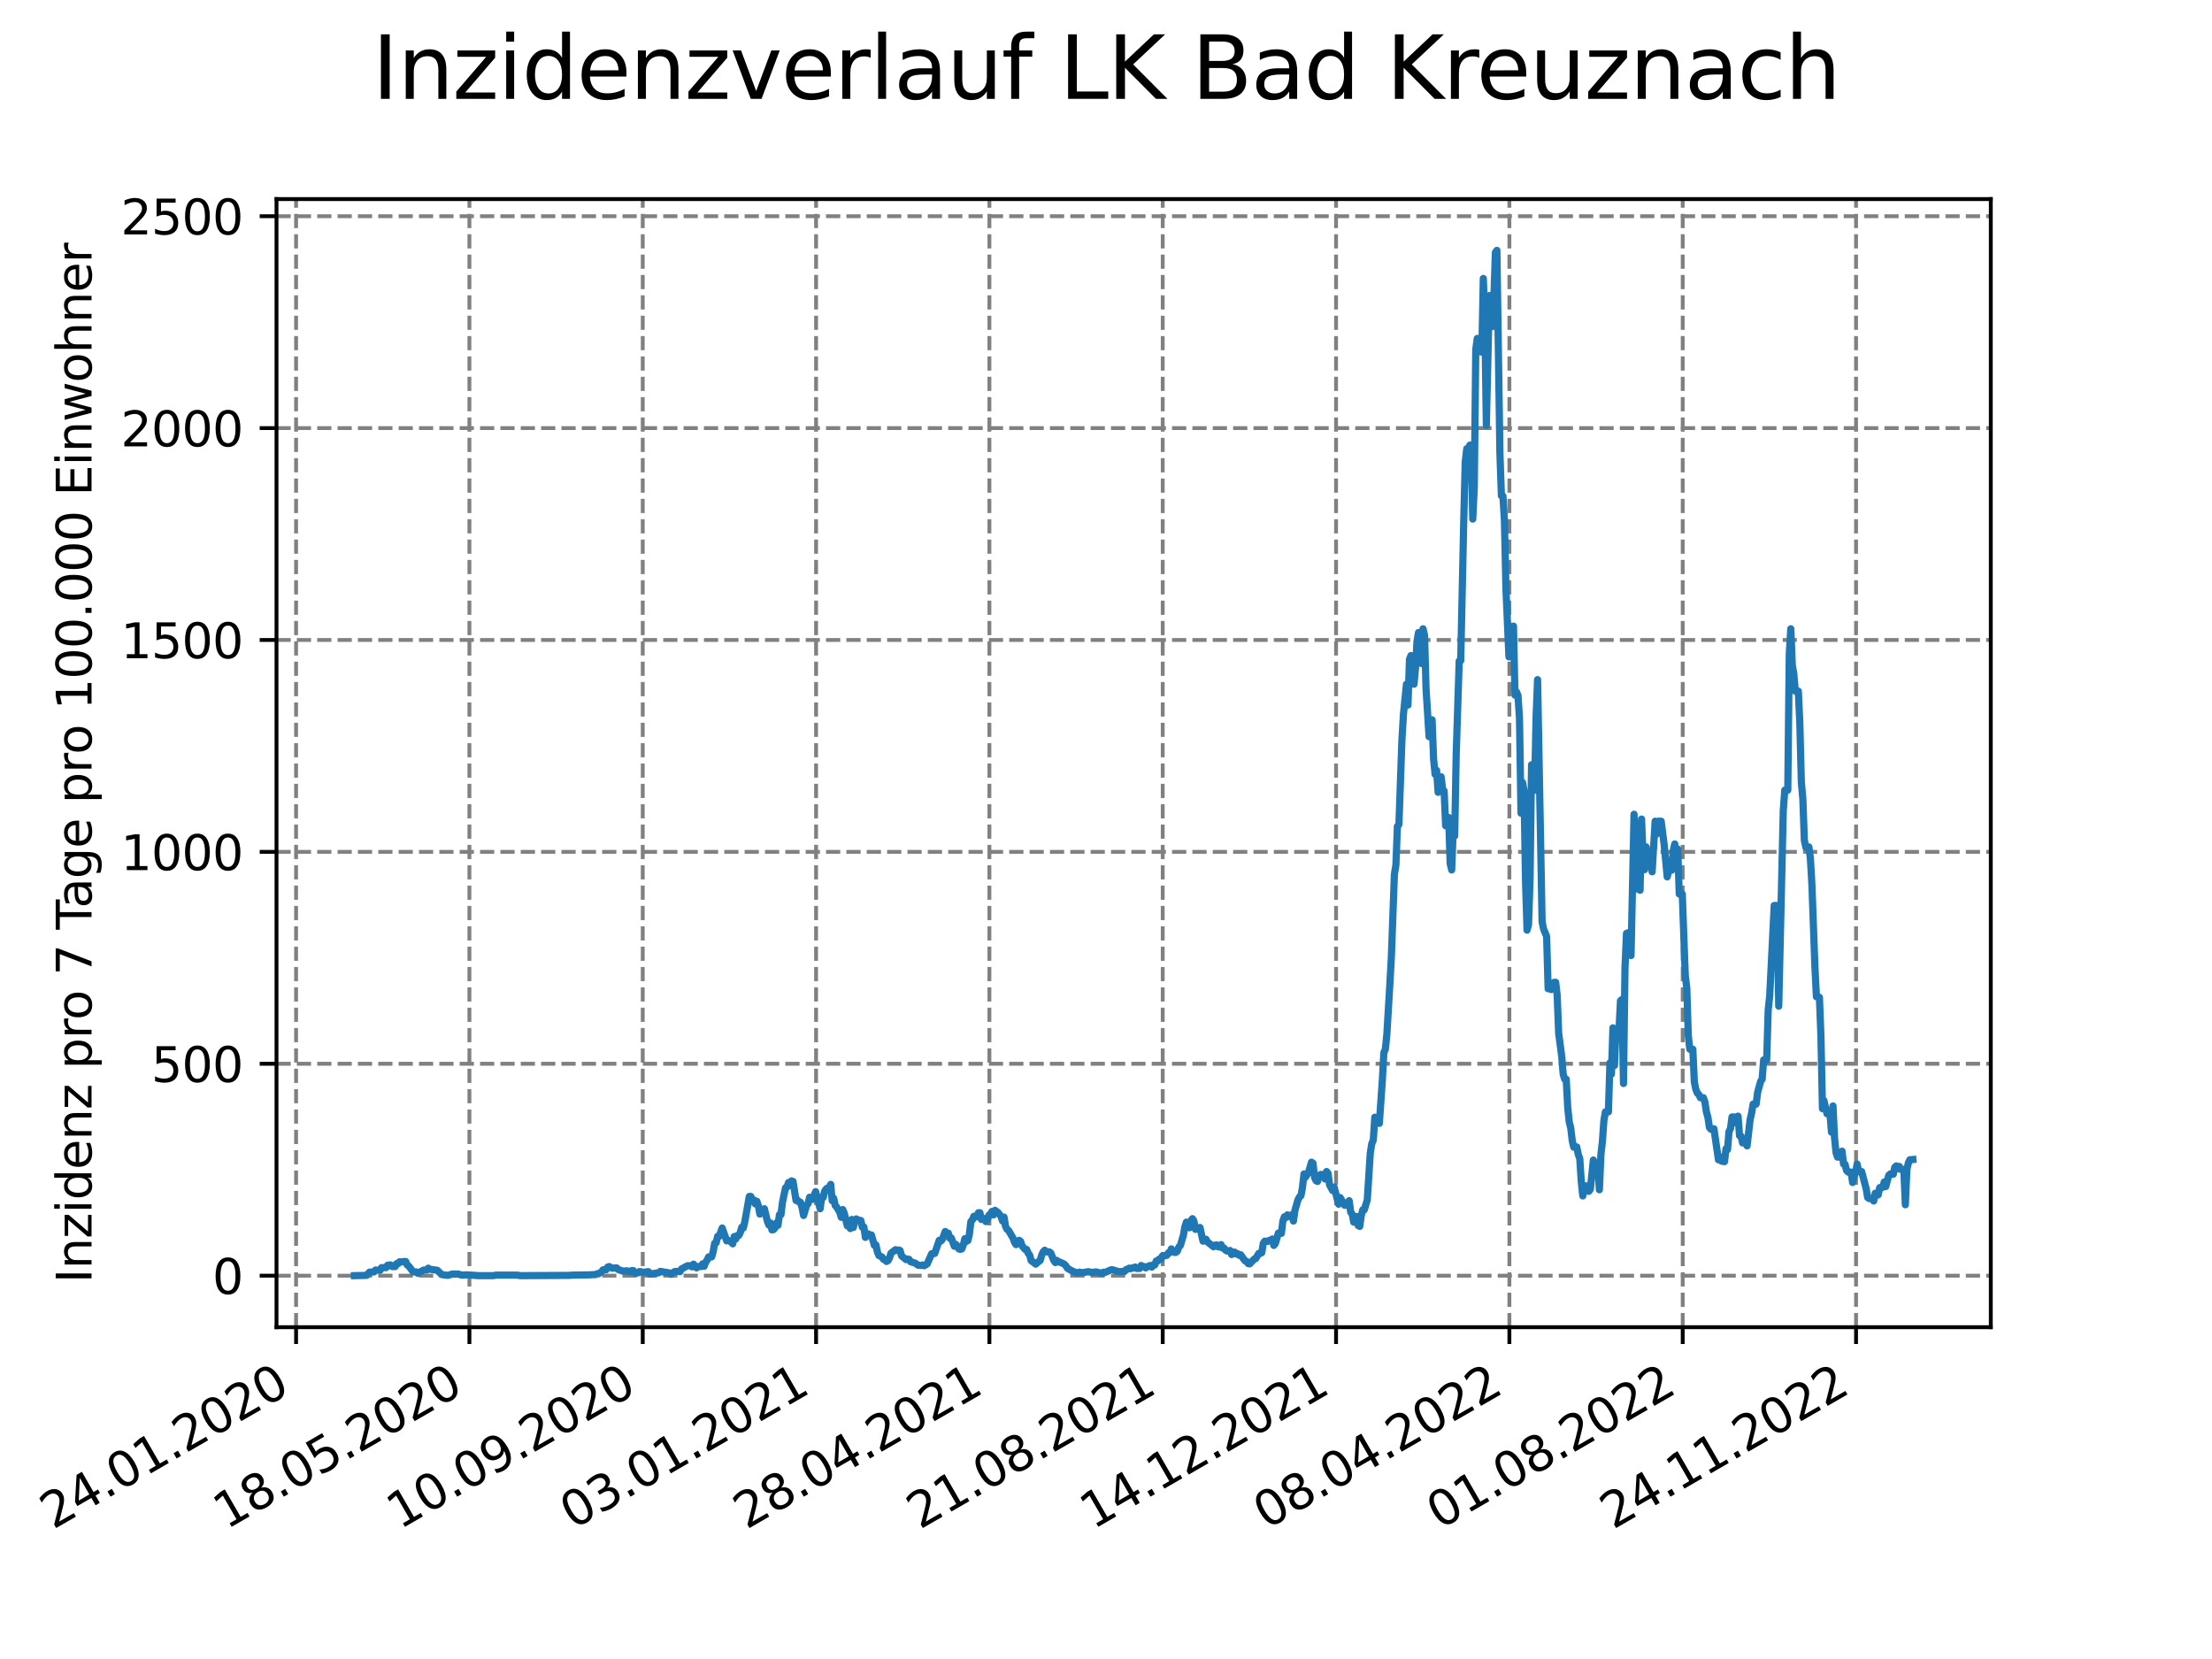 <?xml version="1.0" encoding="utf-8" standalone="no"?>
<!DOCTYPE svg PUBLIC "-//W3C//DTD SVG 1.1//EN"
  "http://www.w3.org/Graphics/SVG/1.1/DTD/svg11.dtd">
<svg xmlns:xlink="http://www.w3.org/1999/xlink" width="460.8pt" height="345.6pt" viewBox="0 0 460.8 345.6" xmlns="http://www.w3.org/2000/svg" version="1.1">
 <defs>
  <style type="text/css">*{stroke-linejoin: round; stroke-linecap: butt}</style>
 </defs>
 <g id="figure_1">
  <g id="patch_1">
   <path d="M 0 345.6 
L 460.8 345.6 
L 460.8 0 
L 0 0 
z
" style="fill: #ffffff"/>
  </g>
  <g id="axes_1">
   <g id="patch_2">
    <path d="M 57.6 276.48 
L 414.72 276.48 
L 414.72 41.472 
L 57.6 41.472 
z
" style="fill: #ffffff"/>
   </g>
   <g id="matplotlib.axis_1">
    <g id="xtick_1">
     <g id="line2d_1">
      <path d="M 61.679 276.48 
L 61.679 41.472 
" clip-path="url(#p2609cc37cc)" style="fill: none; stroke-dasharray: 2.96,1.28; stroke-dashoffset: 0; stroke: #808080; stroke-width: 0.8"/>
     </g>
     <g id="line2d_2">
      <defs>
       <path id="m13dfdfbf8a" d="M 0 0 
L 0 3.5 
" style="stroke: #000000; stroke-width: 0.8"/>
      </defs>
      <g>
       <use xlink:href="#m13dfdfbf8a" x="61.679" y="276.48" style="stroke: #000000; stroke-width: 0.8"/>
      </g>
     </g>
     <g id="text_1">
      <!-- 24.01.2020 -->
      <g transform="translate(11.054 318.689) rotate(-30) scale(0.1 -0.1)">
       <defs>
        <path id="DejaVuSans-32" d="M 1228 531 
L 3431 531 
L 3431 0 
L 469 0 
L 469 531 
Q 828 903 1448 1529 
Q 2069 2156 2228 2338 
Q 2531 2678 2651 2914 
Q 2772 3150 2772 3378 
Q 2772 3750 2511 3984 
Q 2250 4219 1831 4219 
Q 1534 4219 1204 4116 
Q 875 4013 500 3803 
L 500 4441 
Q 881 4594 1212 4672 
Q 1544 4750 1819 4750 
Q 2544 4750 2975 4387 
Q 3406 4025 3406 3419 
Q 3406 3131 3298 2873 
Q 3191 2616 2906 2266 
Q 2828 2175 2409 1742 
Q 1991 1309 1228 531 
z
" transform="scale(0.016)"/>
        <path id="DejaVuSans-34" d="M 2419 4116 
L 825 1625 
L 2419 1625 
L 2419 4116 
z
M 2253 4666 
L 3047 4666 
L 3047 1625 
L 3713 1625 
L 3713 1100 
L 3047 1100 
L 3047 0 
L 2419 0 
L 2419 1100 
L 313 1100 
L 313 1709 
L 2253 4666 
z
" transform="scale(0.016)"/>
        <path id="DejaVuSans-2e" d="M 684 794 
L 1344 794 
L 1344 0 
L 684 0 
L 684 794 
z
" transform="scale(0.016)"/>
        <path id="DejaVuSans-30" d="M 2034 4250 
Q 1547 4250 1301 3770 
Q 1056 3291 1056 2328 
Q 1056 1369 1301 889 
Q 1547 409 2034 409 
Q 2525 409 2770 889 
Q 3016 1369 3016 2328 
Q 3016 3291 2770 3770 
Q 2525 4250 2034 4250 
z
M 2034 4750 
Q 2819 4750 3233 4129 
Q 3647 3509 3647 2328 
Q 3647 1150 3233 529 
Q 2819 -91 2034 -91 
Q 1250 -91 836 529 
Q 422 1150 422 2328 
Q 422 3509 836 4129 
Q 1250 4750 2034 4750 
z
" transform="scale(0.016)"/>
        <path id="DejaVuSans-31" d="M 794 531 
L 1825 531 
L 1825 4091 
L 703 3866 
L 703 4441 
L 1819 4666 
L 2450 4666 
L 2450 531 
L 3481 531 
L 3481 0 
L 794 0 
L 794 531 
z
" transform="scale(0.016)"/>
       </defs>
       <use xlink:href="#DejaVuSans-32"/>
       <use xlink:href="#DejaVuSans-34" x="63.623"/>
       <use xlink:href="#DejaVuSans-2e" x="127.246"/>
       <use xlink:href="#DejaVuSans-30" x="159.033"/>
       <use xlink:href="#DejaVuSans-31" x="222.656"/>
       <use xlink:href="#DejaVuSans-2e" x="286.279"/>
       <use xlink:href="#DejaVuSans-32" x="318.066"/>
       <use xlink:href="#DejaVuSans-30" x="381.689"/>
       <use xlink:href="#DejaVuSans-32" x="445.312"/>
       <use xlink:href="#DejaVuSans-30" x="508.936"/>
      </g>
     </g>
    </g>
    <g id="xtick_2">
     <g id="line2d_3">
      <path d="M 97.787 276.48 
L 97.787 41.472 
" clip-path="url(#p2609cc37cc)" style="fill: none; stroke-dasharray: 2.96,1.28; stroke-dashoffset: 0; stroke: #808080; stroke-width: 0.8"/>
     </g>
     <g id="line2d_4">
      <g>
       <use xlink:href="#m13dfdfbf8a" x="97.787" y="276.48" style="stroke: #000000; stroke-width: 0.8"/>
      </g>
     </g>
     <g id="text_2">
      <!-- 18.05.2020 -->
      <g transform="translate(47.162 318.689) rotate(-30) scale(0.1 -0.1)">
       <defs>
        <path id="DejaVuSans-38" d="M 2034 2216 
Q 1584 2216 1326 1975 
Q 1069 1734 1069 1313 
Q 1069 891 1326 650 
Q 1584 409 2034 409 
Q 2484 409 2743 651 
Q 3003 894 3003 1313 
Q 3003 1734 2745 1975 
Q 2488 2216 2034 2216 
z
M 1403 2484 
Q 997 2584 770 2862 
Q 544 3141 544 3541 
Q 544 4100 942 4425 
Q 1341 4750 2034 4750 
Q 2731 4750 3128 4425 
Q 3525 4100 3525 3541 
Q 3525 3141 3298 2862 
Q 3072 2584 2669 2484 
Q 3125 2378 3379 2068 
Q 3634 1759 3634 1313 
Q 3634 634 3220 271 
Q 2806 -91 2034 -91 
Q 1263 -91 848 271 
Q 434 634 434 1313 
Q 434 1759 690 2068 
Q 947 2378 1403 2484 
z
M 1172 3481 
Q 1172 3119 1398 2916 
Q 1625 2713 2034 2713 
Q 2441 2713 2670 2916 
Q 2900 3119 2900 3481 
Q 2900 3844 2670 4047 
Q 2441 4250 2034 4250 
Q 1625 4250 1398 4047 
Q 1172 3844 1172 3481 
z
" transform="scale(0.016)"/>
        <path id="DejaVuSans-35" d="M 691 4666 
L 3169 4666 
L 3169 4134 
L 1269 4134 
L 1269 2991 
Q 1406 3038 1543 3061 
Q 1681 3084 1819 3084 
Q 2600 3084 3056 2656 
Q 3513 2228 3513 1497 
Q 3513 744 3044 326 
Q 2575 -91 1722 -91 
Q 1428 -91 1123 -41 
Q 819 9 494 109 
L 494 744 
Q 775 591 1075 516 
Q 1375 441 1709 441 
Q 2250 441 2565 725 
Q 2881 1009 2881 1497 
Q 2881 1984 2565 2268 
Q 2250 2553 1709 2553 
Q 1456 2553 1204 2497 
Q 953 2441 691 2322 
L 691 4666 
z
" transform="scale(0.016)"/>
       </defs>
       <use xlink:href="#DejaVuSans-31"/>
       <use xlink:href="#DejaVuSans-38" x="63.623"/>
       <use xlink:href="#DejaVuSans-2e" x="127.246"/>
       <use xlink:href="#DejaVuSans-30" x="159.033"/>
       <use xlink:href="#DejaVuSans-35" x="222.656"/>
       <use xlink:href="#DejaVuSans-2e" x="286.279"/>
       <use xlink:href="#DejaVuSans-32" x="318.066"/>
       <use xlink:href="#DejaVuSans-30" x="381.689"/>
       <use xlink:href="#DejaVuSans-32" x="445.312"/>
       <use xlink:href="#DejaVuSans-30" x="508.936"/>
      </g>
     </g>
    </g>
    <g id="xtick_3">
     <g id="line2d_5">
      <path d="M 133.894 276.48 
L 133.894 41.472 
" clip-path="url(#p2609cc37cc)" style="fill: none; stroke-dasharray: 2.96,1.28; stroke-dashoffset: 0; stroke: #808080; stroke-width: 0.8"/>
     </g>
     <g id="line2d_6">
      <g>
       <use xlink:href="#m13dfdfbf8a" x="133.894" y="276.48" style="stroke: #000000; stroke-width: 0.8"/>
      </g>
     </g>
     <g id="text_3">
      <!-- 10.09.2020 -->
      <g transform="translate(83.269 318.689) rotate(-30) scale(0.1 -0.1)">
       <defs>
        <path id="DejaVuSans-39" d="M 703 97 
L 703 672 
Q 941 559 1184 500 
Q 1428 441 1663 441 
Q 2288 441 2617 861 
Q 2947 1281 2994 2138 
Q 2813 1869 2534 1725 
Q 2256 1581 1919 1581 
Q 1219 1581 811 2004 
Q 403 2428 403 3163 
Q 403 3881 828 4315 
Q 1253 4750 1959 4750 
Q 2769 4750 3195 4129 
Q 3622 3509 3622 2328 
Q 3622 1225 3098 567 
Q 2575 -91 1691 -91 
Q 1453 -91 1209 -44 
Q 966 3 703 97 
z
M 1959 2075 
Q 2384 2075 2632 2365 
Q 2881 2656 2881 3163 
Q 2881 3666 2632 3958 
Q 2384 4250 1959 4250 
Q 1534 4250 1286 3958 
Q 1038 3666 1038 3163 
Q 1038 2656 1286 2365 
Q 1534 2075 1959 2075 
z
" transform="scale(0.016)"/>
       </defs>
       <use xlink:href="#DejaVuSans-31"/>
       <use xlink:href="#DejaVuSans-30" x="63.623"/>
       <use xlink:href="#DejaVuSans-2e" x="127.246"/>
       <use xlink:href="#DejaVuSans-30" x="159.033"/>
       <use xlink:href="#DejaVuSans-39" x="222.656"/>
       <use xlink:href="#DejaVuSans-2e" x="286.279"/>
       <use xlink:href="#DejaVuSans-32" x="318.066"/>
       <use xlink:href="#DejaVuSans-30" x="381.689"/>
       <use xlink:href="#DejaVuSans-32" x="445.312"/>
       <use xlink:href="#DejaVuSans-30" x="508.936"/>
      </g>
     </g>
    </g>
    <g id="xtick_4">
     <g id="line2d_7">
      <path d="M 170.002 276.48 
L 170.002 41.472 
" clip-path="url(#p2609cc37cc)" style="fill: none; stroke-dasharray: 2.96,1.28; stroke-dashoffset: 0; stroke: #808080; stroke-width: 0.8"/>
     </g>
     <g id="line2d_8">
      <g>
       <use xlink:href="#m13dfdfbf8a" x="170.002" y="276.48" style="stroke: #000000; stroke-width: 0.8"/>
      </g>
     </g>
     <g id="text_4">
      <!-- 03.01.2021 -->
      <g transform="translate(119.377 318.689) rotate(-30) scale(0.1 -0.1)">
       <defs>
        <path id="DejaVuSans-33" d="M 2597 2516 
Q 3050 2419 3304 2112 
Q 3559 1806 3559 1356 
Q 3559 666 3084 287 
Q 2609 -91 1734 -91 
Q 1441 -91 1130 -33 
Q 819 25 488 141 
L 488 750 
Q 750 597 1062 519 
Q 1375 441 1716 441 
Q 2309 441 2620 675 
Q 2931 909 2931 1356 
Q 2931 1769 2642 2001 
Q 2353 2234 1838 2234 
L 1294 2234 
L 1294 2753 
L 1863 2753 
Q 2328 2753 2575 2939 
Q 2822 3125 2822 3475 
Q 2822 3834 2567 4026 
Q 2313 4219 1838 4219 
Q 1578 4219 1281 4162 
Q 984 4106 628 3988 
L 628 4550 
Q 988 4650 1302 4700 
Q 1616 4750 1894 4750 
Q 2613 4750 3031 4423 
Q 3450 4097 3450 3541 
Q 3450 3153 3228 2886 
Q 3006 2619 2597 2516 
z
" transform="scale(0.016)"/>
       </defs>
       <use xlink:href="#DejaVuSans-30"/>
       <use xlink:href="#DejaVuSans-33" x="63.623"/>
       <use xlink:href="#DejaVuSans-2e" x="127.246"/>
       <use xlink:href="#DejaVuSans-30" x="159.033"/>
       <use xlink:href="#DejaVuSans-31" x="222.656"/>
       <use xlink:href="#DejaVuSans-2e" x="286.279"/>
       <use xlink:href="#DejaVuSans-32" x="318.066"/>
       <use xlink:href="#DejaVuSans-30" x="381.689"/>
       <use xlink:href="#DejaVuSans-32" x="445.312"/>
       <use xlink:href="#DejaVuSans-31" x="508.936"/>
      </g>
     </g>
    </g>
    <g id="xtick_5">
     <g id="line2d_9">
      <path d="M 206.11 276.48 
L 206.11 41.472 
" clip-path="url(#p2609cc37cc)" style="fill: none; stroke-dasharray: 2.96,1.28; stroke-dashoffset: 0; stroke: #808080; stroke-width: 0.8"/>
     </g>
     <g id="line2d_10">
      <g>
       <use xlink:href="#m13dfdfbf8a" x="206.11" y="276.48" style="stroke: #000000; stroke-width: 0.8"/>
      </g>
     </g>
     <g id="text_5">
      <!-- 28.04.2021 -->
      <g transform="translate(155.484 318.689) rotate(-30) scale(0.1 -0.1)">
       <use xlink:href="#DejaVuSans-32"/>
       <use xlink:href="#DejaVuSans-38" x="63.623"/>
       <use xlink:href="#DejaVuSans-2e" x="127.246"/>
       <use xlink:href="#DejaVuSans-30" x="159.033"/>
       <use xlink:href="#DejaVuSans-34" x="222.656"/>
       <use xlink:href="#DejaVuSans-2e" x="286.279"/>
       <use xlink:href="#DejaVuSans-32" x="318.066"/>
       <use xlink:href="#DejaVuSans-30" x="381.689"/>
       <use xlink:href="#DejaVuSans-32" x="445.312"/>
       <use xlink:href="#DejaVuSans-31" x="508.936"/>
      </g>
     </g>
    </g>
    <g id="xtick_6">
     <g id="line2d_11">
      <path d="M 242.217 276.48 
L 242.217 41.472 
" clip-path="url(#p2609cc37cc)" style="fill: none; stroke-dasharray: 2.96,1.28; stroke-dashoffset: 0; stroke: #808080; stroke-width: 0.8"/>
     </g>
     <g id="line2d_12">
      <g>
       <use xlink:href="#m13dfdfbf8a" x="242.217" y="276.48" style="stroke: #000000; stroke-width: 0.8"/>
      </g>
     </g>
     <g id="text_6">
      <!-- 21.08.2021 -->
      <g transform="translate(191.592 318.689) rotate(-30) scale(0.1 -0.1)">
       <use xlink:href="#DejaVuSans-32"/>
       <use xlink:href="#DejaVuSans-31" x="63.623"/>
       <use xlink:href="#DejaVuSans-2e" x="127.246"/>
       <use xlink:href="#DejaVuSans-30" x="159.033"/>
       <use xlink:href="#DejaVuSans-38" x="222.656"/>
       <use xlink:href="#DejaVuSans-2e" x="286.279"/>
       <use xlink:href="#DejaVuSans-32" x="318.066"/>
       <use xlink:href="#DejaVuSans-30" x="381.689"/>
       <use xlink:href="#DejaVuSans-32" x="445.312"/>
       <use xlink:href="#DejaVuSans-31" x="508.936"/>
      </g>
     </g>
    </g>
    <g id="xtick_7">
     <g id="line2d_13">
      <path d="M 278.325 276.48 
L 278.325 41.472 
" clip-path="url(#p2609cc37cc)" style="fill: none; stroke-dasharray: 2.96,1.28; stroke-dashoffset: 0; stroke: #808080; stroke-width: 0.8"/>
     </g>
     <g id="line2d_14">
      <g>
       <use xlink:href="#m13dfdfbf8a" x="278.325" y="276.48" style="stroke: #000000; stroke-width: 0.8"/>
      </g>
     </g>
     <g id="text_7">
      <!-- 14.12.2021 -->
      <g transform="translate(227.7 318.689) rotate(-30) scale(0.1 -0.1)">
       <use xlink:href="#DejaVuSans-31"/>
       <use xlink:href="#DejaVuSans-34" x="63.623"/>
       <use xlink:href="#DejaVuSans-2e" x="127.246"/>
       <use xlink:href="#DejaVuSans-31" x="159.033"/>
       <use xlink:href="#DejaVuSans-32" x="222.656"/>
       <use xlink:href="#DejaVuSans-2e" x="286.279"/>
       <use xlink:href="#DejaVuSans-32" x="318.066"/>
       <use xlink:href="#DejaVuSans-30" x="381.689"/>
       <use xlink:href="#DejaVuSans-32" x="445.312"/>
       <use xlink:href="#DejaVuSans-31" x="508.936"/>
      </g>
     </g>
    </g>
    <g id="xtick_8">
     <g id="line2d_15">
      <path d="M 314.432 276.48 
L 314.432 41.472 
" clip-path="url(#p2609cc37cc)" style="fill: none; stroke-dasharray: 2.96,1.28; stroke-dashoffset: 0; stroke: #808080; stroke-width: 0.8"/>
     </g>
     <g id="line2d_16">
      <g>
       <use xlink:href="#m13dfdfbf8a" x="314.432" y="276.48" style="stroke: #000000; stroke-width: 0.8"/>
      </g>
     </g>
     <g id="text_8">
      <!-- 08.04.2022 -->
      <g transform="translate(263.807 318.689) rotate(-30) scale(0.1 -0.1)">
       <use xlink:href="#DejaVuSans-30"/>
       <use xlink:href="#DejaVuSans-38" x="63.623"/>
       <use xlink:href="#DejaVuSans-2e" x="127.246"/>
       <use xlink:href="#DejaVuSans-30" x="159.033"/>
       <use xlink:href="#DejaVuSans-34" x="222.656"/>
       <use xlink:href="#DejaVuSans-2e" x="286.279"/>
       <use xlink:href="#DejaVuSans-32" x="318.066"/>
       <use xlink:href="#DejaVuSans-30" x="381.689"/>
       <use xlink:href="#DejaVuSans-32" x="445.312"/>
       <use xlink:href="#DejaVuSans-32" x="508.936"/>
      </g>
     </g>
    </g>
    <g id="xtick_9">
     <g id="line2d_17">
      <path d="M 350.54 276.48 
L 350.54 41.472 
" clip-path="url(#p2609cc37cc)" style="fill: none; stroke-dasharray: 2.96,1.28; stroke-dashoffset: 0; stroke: #808080; stroke-width: 0.8"/>
     </g>
     <g id="line2d_18">
      <g>
       <use xlink:href="#m13dfdfbf8a" x="350.54" y="276.48" style="stroke: #000000; stroke-width: 0.8"/>
      </g>
     </g>
     <g id="text_9">
      <!-- 01.08.2022 -->
      <g transform="translate(299.915 318.689) rotate(-30) scale(0.1 -0.1)">
       <use xlink:href="#DejaVuSans-30"/>
       <use xlink:href="#DejaVuSans-31" x="63.623"/>
       <use xlink:href="#DejaVuSans-2e" x="127.246"/>
       <use xlink:href="#DejaVuSans-30" x="159.033"/>
       <use xlink:href="#DejaVuSans-38" x="222.656"/>
       <use xlink:href="#DejaVuSans-2e" x="286.279"/>
       <use xlink:href="#DejaVuSans-32" x="318.066"/>
       <use xlink:href="#DejaVuSans-30" x="381.689"/>
       <use xlink:href="#DejaVuSans-32" x="445.312"/>
       <use xlink:href="#DejaVuSans-32" x="508.936"/>
      </g>
     </g>
    </g>
    <g id="xtick_10">
     <g id="line2d_19">
      <path d="M 386.648 276.48 
L 386.648 41.472 
" clip-path="url(#p2609cc37cc)" style="fill: none; stroke-dasharray: 2.96,1.28; stroke-dashoffset: 0; stroke: #808080; stroke-width: 0.8"/>
     </g>
     <g id="line2d_20">
      <g>
       <use xlink:href="#m13dfdfbf8a" x="386.648" y="276.48" style="stroke: #000000; stroke-width: 0.8"/>
      </g>
     </g>
     <g id="text_10">
      <!-- 24.11.2022 -->
      <g transform="translate(336.022 318.689) rotate(-30) scale(0.1 -0.1)">
       <use xlink:href="#DejaVuSans-32"/>
       <use xlink:href="#DejaVuSans-34" x="63.623"/>
       <use xlink:href="#DejaVuSans-2e" x="127.246"/>
       <use xlink:href="#DejaVuSans-31" x="159.033"/>
       <use xlink:href="#DejaVuSans-31" x="222.656"/>
       <use xlink:href="#DejaVuSans-2e" x="286.279"/>
       <use xlink:href="#DejaVuSans-32" x="318.066"/>
       <use xlink:href="#DejaVuSans-30" x="381.689"/>
       <use xlink:href="#DejaVuSans-32" x="445.312"/>
       <use xlink:href="#DejaVuSans-32" x="508.936"/>
      </g>
     </g>
    </g>
   </g>
   <g id="matplotlib.axis_2">
    <g id="ytick_1">
     <g id="line2d_21">
      <path d="M 57.6 265.742 
L 414.72 265.742 
" clip-path="url(#p2609cc37cc)" style="fill: none; stroke-dasharray: 2.96,1.28; stroke-dashoffset: 0; stroke: #808080; stroke-width: 0.8"/>
     </g>
     <g id="line2d_22">
      <defs>
       <path id="m6daf8f7ee6" d="M 0 0 
L -3.5 0 
" style="stroke: #000000; stroke-width: 0.8"/>
      </defs>
      <g>
       <use xlink:href="#m6daf8f7ee6" x="57.6" y="265.742" style="stroke: #000000; stroke-width: 0.8"/>
      </g>
     </g>
     <g id="text_11">
      <!-- 0 -->
      <g transform="translate(44.237 269.541) scale(0.1 -0.1)">
       <use xlink:href="#DejaVuSans-30"/>
      </g>
     </g>
    </g>
    <g id="ytick_2">
     <g id="line2d_23">
      <path d="M 57.6 221.601 
L 414.72 221.601 
" clip-path="url(#p2609cc37cc)" style="fill: none; stroke-dasharray: 2.96,1.28; stroke-dashoffset: 0; stroke: #808080; stroke-width: 0.8"/>
     </g>
     <g id="line2d_24">
      <g>
       <use xlink:href="#m6daf8f7ee6" x="57.6" y="221.601" style="stroke: #000000; stroke-width: 0.8"/>
      </g>
     </g>
     <g id="text_12">
      <!-- 500 -->
      <g transform="translate(31.512 225.401) scale(0.1 -0.1)">
       <use xlink:href="#DejaVuSans-35"/>
       <use xlink:href="#DejaVuSans-30" x="63.623"/>
       <use xlink:href="#DejaVuSans-30" x="127.246"/>
      </g>
     </g>
    </g>
    <g id="ytick_3">
     <g id="line2d_25">
      <path d="M 57.6 177.461 
L 414.72 177.461 
" clip-path="url(#p2609cc37cc)" style="fill: none; stroke-dasharray: 2.96,1.28; stroke-dashoffset: 0; stroke: #808080; stroke-width: 0.8"/>
     </g>
     <g id="line2d_26">
      <g>
       <use xlink:href="#m6daf8f7ee6" x="57.6" y="177.461" style="stroke: #000000; stroke-width: 0.8"/>
      </g>
     </g>
     <g id="text_13">
      <!-- 1000 -->
      <g transform="translate(25.15 181.26) scale(0.1 -0.1)">
       <use xlink:href="#DejaVuSans-31"/>
       <use xlink:href="#DejaVuSans-30" x="63.623"/>
       <use xlink:href="#DejaVuSans-30" x="127.246"/>
       <use xlink:href="#DejaVuSans-30" x="190.869"/>
      </g>
     </g>
    </g>
    <g id="ytick_4">
     <g id="line2d_27">
      <path d="M 57.6 133.32 
L 414.72 133.32 
" clip-path="url(#p2609cc37cc)" style="fill: none; stroke-dasharray: 2.96,1.28; stroke-dashoffset: 0; stroke: #808080; stroke-width: 0.8"/>
     </g>
     <g id="line2d_28">
      <g>
       <use xlink:href="#m6daf8f7ee6" x="57.6" y="133.32" style="stroke: #000000; stroke-width: 0.8"/>
      </g>
     </g>
     <g id="text_14">
      <!-- 1500 -->
      <g transform="translate(25.15 137.119) scale(0.1 -0.1)">
       <use xlink:href="#DejaVuSans-31"/>
       <use xlink:href="#DejaVuSans-35" x="63.623"/>
       <use xlink:href="#DejaVuSans-30" x="127.246"/>
       <use xlink:href="#DejaVuSans-30" x="190.869"/>
      </g>
     </g>
    </g>
    <g id="ytick_5">
     <g id="line2d_29">
      <path d="M 57.6 89.179 
L 414.72 89.179 
" clip-path="url(#p2609cc37cc)" style="fill: none; stroke-dasharray: 2.96,1.28; stroke-dashoffset: 0; stroke: #808080; stroke-width: 0.8"/>
     </g>
     <g id="line2d_30">
      <g>
       <use xlink:href="#m6daf8f7ee6" x="57.6" y="89.179" style="stroke: #000000; stroke-width: 0.8"/>
      </g>
     </g>
     <g id="text_15">
      <!-- 2000 -->
      <g transform="translate(25.15 92.979) scale(0.1 -0.1)">
       <use xlink:href="#DejaVuSans-32"/>
       <use xlink:href="#DejaVuSans-30" x="63.623"/>
       <use xlink:href="#DejaVuSans-30" x="127.246"/>
       <use xlink:href="#DejaVuSans-30" x="190.869"/>
      </g>
     </g>
    </g>
    <g id="ytick_6">
     <g id="line2d_31">
      <path d="M 57.6 45.039 
L 414.72 45.039 
" clip-path="url(#p2609cc37cc)" style="fill: none; stroke-dasharray: 2.96,1.28; stroke-dashoffset: 0; stroke: #808080; stroke-width: 0.8"/>
     </g>
     <g id="line2d_32">
      <g>
       <use xlink:href="#m6daf8f7ee6" x="57.6" y="45.039" style="stroke: #000000; stroke-width: 0.8"/>
      </g>
     </g>
     <g id="text_16">
      <!-- 2500 -->
      <g transform="translate(25.15 48.838) scale(0.1 -0.1)">
       <use xlink:href="#DejaVuSans-32"/>
       <use xlink:href="#DejaVuSans-35" x="63.623"/>
       <use xlink:href="#DejaVuSans-30" x="127.246"/>
       <use xlink:href="#DejaVuSans-30" x="190.869"/>
      </g>
     </g>
    </g>
    <g id="text_17">
     <!-- Inzidenz pro 7 Tage pro 100.000 Einwohner -->
     <g transform="translate(19.07 267.301) rotate(-90) scale(0.1 -0.1)">
      <defs>
       <path id="DejaVuSans-49" d="M 628 4666 
L 1259 4666 
L 1259 0 
L 628 0 
L 628 4666 
z
" transform="scale(0.016)"/>
       <path id="DejaVuSans-6e" d="M 3513 2113 
L 3513 0 
L 2938 0 
L 2938 2094 
Q 2938 2591 2744 2837 
Q 2550 3084 2163 3084 
Q 1697 3084 1428 2787 
Q 1159 2491 1159 1978 
L 1159 0 
L 581 0 
L 581 3500 
L 1159 3500 
L 1159 2956 
Q 1366 3272 1645 3428 
Q 1925 3584 2291 3584 
Q 2894 3584 3203 3211 
Q 3513 2838 3513 2113 
z
" transform="scale(0.016)"/>
       <path id="DejaVuSans-7a" d="M 353 3500 
L 3084 3500 
L 3084 2975 
L 922 459 
L 3084 459 
L 3084 0 
L 275 0 
L 275 525 
L 2438 3041 
L 353 3041 
L 353 3500 
z
" transform="scale(0.016)"/>
       <path id="DejaVuSans-69" d="M 603 3500 
L 1178 3500 
L 1178 0 
L 603 0 
L 603 3500 
z
M 603 4863 
L 1178 4863 
L 1178 4134 
L 603 4134 
L 603 4863 
z
" transform="scale(0.016)"/>
       <path id="DejaVuSans-64" d="M 2906 2969 
L 2906 4863 
L 3481 4863 
L 3481 0 
L 2906 0 
L 2906 525 
Q 2725 213 2448 61 
Q 2172 -91 1784 -91 
Q 1150 -91 751 415 
Q 353 922 353 1747 
Q 353 2572 751 3078 
Q 1150 3584 1784 3584 
Q 2172 3584 2448 3432 
Q 2725 3281 2906 2969 
z
M 947 1747 
Q 947 1113 1208 752 
Q 1469 391 1925 391 
Q 2381 391 2643 752 
Q 2906 1113 2906 1747 
Q 2906 2381 2643 2742 
Q 2381 3103 1925 3103 
Q 1469 3103 1208 2742 
Q 947 2381 947 1747 
z
" transform="scale(0.016)"/>
       <path id="DejaVuSans-65" d="M 3597 1894 
L 3597 1613 
L 953 1613 
Q 991 1019 1311 708 
Q 1631 397 2203 397 
Q 2534 397 2845 478 
Q 3156 559 3463 722 
L 3463 178 
Q 3153 47 2828 -22 
Q 2503 -91 2169 -91 
Q 1331 -91 842 396 
Q 353 884 353 1716 
Q 353 2575 817 3079 
Q 1281 3584 2069 3584 
Q 2775 3584 3186 3129 
Q 3597 2675 3597 1894 
z
M 3022 2063 
Q 3016 2534 2758 2815 
Q 2500 3097 2075 3097 
Q 1594 3097 1305 2825 
Q 1016 2553 972 2059 
L 3022 2063 
z
" transform="scale(0.016)"/>
       <path id="DejaVuSans-20" transform="scale(0.016)"/>
       <path id="DejaVuSans-70" d="M 1159 525 
L 1159 -1331 
L 581 -1331 
L 581 3500 
L 1159 3500 
L 1159 2969 
Q 1341 3281 1617 3432 
Q 1894 3584 2278 3584 
Q 2916 3584 3314 3078 
Q 3713 2572 3713 1747 
Q 3713 922 3314 415 
Q 2916 -91 2278 -91 
Q 1894 -91 1617 61 
Q 1341 213 1159 525 
z
M 3116 1747 
Q 3116 2381 2855 2742 
Q 2594 3103 2138 3103 
Q 1681 3103 1420 2742 
Q 1159 2381 1159 1747 
Q 1159 1113 1420 752 
Q 1681 391 2138 391 
Q 2594 391 2855 752 
Q 3116 1113 3116 1747 
z
" transform="scale(0.016)"/>
       <path id="DejaVuSans-72" d="M 2631 2963 
Q 2534 3019 2420 3045 
Q 2306 3072 2169 3072 
Q 1681 3072 1420 2755 
Q 1159 2438 1159 1844 
L 1159 0 
L 581 0 
L 581 3500 
L 1159 3500 
L 1159 2956 
Q 1341 3275 1631 3429 
Q 1922 3584 2338 3584 
Q 2397 3584 2469 3576 
Q 2541 3569 2628 3553 
L 2631 2963 
z
" transform="scale(0.016)"/>
       <path id="DejaVuSans-6f" d="M 1959 3097 
Q 1497 3097 1228 2736 
Q 959 2375 959 1747 
Q 959 1119 1226 758 
Q 1494 397 1959 397 
Q 2419 397 2687 759 
Q 2956 1122 2956 1747 
Q 2956 2369 2687 2733 
Q 2419 3097 1959 3097 
z
M 1959 3584 
Q 2709 3584 3137 3096 
Q 3566 2609 3566 1747 
Q 3566 888 3137 398 
Q 2709 -91 1959 -91 
Q 1206 -91 779 398 
Q 353 888 353 1747 
Q 353 2609 779 3096 
Q 1206 3584 1959 3584 
z
" transform="scale(0.016)"/>
       <path id="DejaVuSans-37" d="M 525 4666 
L 3525 4666 
L 3525 4397 
L 1831 0 
L 1172 0 
L 2766 4134 
L 525 4134 
L 525 4666 
z
" transform="scale(0.016)"/>
       <path id="DejaVuSans-54" d="M -19 4666 
L 3928 4666 
L 3928 4134 
L 2272 4134 
L 2272 0 
L 1638 0 
L 1638 4134 
L -19 4134 
L -19 4666 
z
" transform="scale(0.016)"/>
       <path id="DejaVuSans-61" d="M 2194 1759 
Q 1497 1759 1228 1600 
Q 959 1441 959 1056 
Q 959 750 1161 570 
Q 1363 391 1709 391 
Q 2188 391 2477 730 
Q 2766 1069 2766 1631 
L 2766 1759 
L 2194 1759 
z
M 3341 1997 
L 3341 0 
L 2766 0 
L 2766 531 
Q 2569 213 2275 61 
Q 1981 -91 1556 -91 
Q 1019 -91 701 211 
Q 384 513 384 1019 
Q 384 1609 779 1909 
Q 1175 2209 1959 2209 
L 2766 2209 
L 2766 2266 
Q 2766 2663 2505 2880 
Q 2244 3097 1772 3097 
Q 1472 3097 1187 3025 
Q 903 2953 641 2809 
L 641 3341 
Q 956 3463 1253 3523 
Q 1550 3584 1831 3584 
Q 2591 3584 2966 3190 
Q 3341 2797 3341 1997 
z
" transform="scale(0.016)"/>
       <path id="DejaVuSans-67" d="M 2906 1791 
Q 2906 2416 2648 2759 
Q 2391 3103 1925 3103 
Q 1463 3103 1205 2759 
Q 947 2416 947 1791 
Q 947 1169 1205 825 
Q 1463 481 1925 481 
Q 2391 481 2648 825 
Q 2906 1169 2906 1791 
z
M 3481 434 
Q 3481 -459 3084 -895 
Q 2688 -1331 1869 -1331 
Q 1566 -1331 1297 -1286 
Q 1028 -1241 775 -1147 
L 775 -588 
Q 1028 -725 1275 -790 
Q 1522 -856 1778 -856 
Q 2344 -856 2625 -561 
Q 2906 -266 2906 331 
L 2906 616 
Q 2728 306 2450 153 
Q 2172 0 1784 0 
Q 1141 0 747 490 
Q 353 981 353 1791 
Q 353 2603 747 3093 
Q 1141 3584 1784 3584 
Q 2172 3584 2450 3431 
Q 2728 3278 2906 2969 
L 2906 3500 
L 3481 3500 
L 3481 434 
z
" transform="scale(0.016)"/>
       <path id="DejaVuSans-45" d="M 628 4666 
L 3578 4666 
L 3578 4134 
L 1259 4134 
L 1259 2753 
L 3481 2753 
L 3481 2222 
L 1259 2222 
L 1259 531 
L 3634 531 
L 3634 0 
L 628 0 
L 628 4666 
z
" transform="scale(0.016)"/>
       <path id="DejaVuSans-77" d="M 269 3500 
L 844 3500 
L 1563 769 
L 2278 3500 
L 2956 3500 
L 3675 769 
L 4391 3500 
L 4966 3500 
L 4050 0 
L 3372 0 
L 2619 2869 
L 1863 0 
L 1184 0 
L 269 3500 
z
" transform="scale(0.016)"/>
       <path id="DejaVuSans-68" d="M 3513 2113 
L 3513 0 
L 2938 0 
L 2938 2094 
Q 2938 2591 2744 2837 
Q 2550 3084 2163 3084 
Q 1697 3084 1428 2787 
Q 1159 2491 1159 1978 
L 1159 0 
L 581 0 
L 581 4863 
L 1159 4863 
L 1159 2956 
Q 1366 3272 1645 3428 
Q 1925 3584 2291 3584 
Q 2894 3584 3203 3211 
Q 3513 2838 3513 2113 
z
" transform="scale(0.016)"/>
      </defs>
      <use xlink:href="#DejaVuSans-49"/>
      <use xlink:href="#DejaVuSans-6e" x="29.492"/>
      <use xlink:href="#DejaVuSans-7a" x="92.871"/>
      <use xlink:href="#DejaVuSans-69" x="145.361"/>
      <use xlink:href="#DejaVuSans-64" x="173.145"/>
      <use xlink:href="#DejaVuSans-65" x="236.621"/>
      <use xlink:href="#DejaVuSans-6e" x="298.145"/>
      <use xlink:href="#DejaVuSans-7a" x="361.523"/>
      <use xlink:href="#DejaVuSans-20" x="414.014"/>
      <use xlink:href="#DejaVuSans-70" x="445.801"/>
      <use xlink:href="#DejaVuSans-72" x="509.277"/>
      <use xlink:href="#DejaVuSans-6f" x="548.141"/>
      <use xlink:href="#DejaVuSans-20" x="609.322"/>
      <use xlink:href="#DejaVuSans-37" x="641.109"/>
      <use xlink:href="#DejaVuSans-20" x="704.732"/>
      <use xlink:href="#DejaVuSans-54" x="736.52"/>
      <use xlink:href="#DejaVuSans-61" x="781.104"/>
      <use xlink:href="#DejaVuSans-67" x="842.383"/>
      <use xlink:href="#DejaVuSans-65" x="905.859"/>
      <use xlink:href="#DejaVuSans-20" x="967.383"/>
      <use xlink:href="#DejaVuSans-70" x="999.17"/>
      <use xlink:href="#DejaVuSans-72" x="1062.646"/>
      <use xlink:href="#DejaVuSans-6f" x="1101.51"/>
      <use xlink:href="#DejaVuSans-20" x="1162.691"/>
      <use xlink:href="#DejaVuSans-31" x="1194.479"/>
      <use xlink:href="#DejaVuSans-30" x="1258.102"/>
      <use xlink:href="#DejaVuSans-30" x="1321.725"/>
      <use xlink:href="#DejaVuSans-2e" x="1385.348"/>
      <use xlink:href="#DejaVuSans-30" x="1417.135"/>
      <use xlink:href="#DejaVuSans-30" x="1480.758"/>
      <use xlink:href="#DejaVuSans-30" x="1544.381"/>
      <use xlink:href="#DejaVuSans-20" x="1608.004"/>
      <use xlink:href="#DejaVuSans-45" x="1639.791"/>
      <use xlink:href="#DejaVuSans-69" x="1702.975"/>
      <use xlink:href="#DejaVuSans-6e" x="1730.758"/>
      <use xlink:href="#DejaVuSans-77" x="1794.137"/>
      <use xlink:href="#DejaVuSans-6f" x="1875.924"/>
      <use xlink:href="#DejaVuSans-68" x="1937.105"/>
      <use xlink:href="#DejaVuSans-6e" x="2000.484"/>
      <use xlink:href="#DejaVuSans-65" x="2063.863"/>
      <use xlink:href="#DejaVuSans-72" x="2125.387"/>
     </g>
    </g>
   </g>
   <g id="line2d_33">
    <path d="M 73.833 265.742 
L 76.345 265.686 
L 76.973 265.017 
L 77.914 264.962 
L 78.228 264.571 
L 79.17 264.627 
L 79.484 264.069 
L 80.426 264.069 
L 80.74 263.568 
L 81.368 263.512 
L 81.682 263.846 
L 82.31 263.846 
L 82.624 263.233 
L 82.938 263.233 
L 83.252 262.843 
L 83.566 262.899 
L 84.194 262.787 
L 84.508 262.787 
L 84.822 263.512 
L 85.136 263.735 
L 86.078 264.962 
L 86.706 264.962 
L 87.02 265.24 
L 88.276 264.571 
L 88.904 264.571 
L 89.218 264.181 
L 89.532 264.404 
L 91.102 264.627 
L 91.73 265.24 
L 92.044 265.519 
L 93.299 265.686 
L 94.241 265.408 
L 94.869 265.408 
L 95.497 265.408 
L 96.125 265.631 
L 97.067 265.575 
L 98.323 265.631 
L 99.579 265.742 
L 102.719 265.742 
L 103.347 265.631 
L 107.742 265.631 
L 108.37 265.742 
L 118.418 265.686 
L 119.36 265.631 
L 122.813 265.575 
L 123.755 265.519 
L 124.069 265.519 
L 124.383 265.352 
L 124.697 265.352 
L 125.325 264.906 
L 125.639 264.516 
L 126.267 264.516 
L 126.581 263.958 
L 126.895 263.846 
L 127.523 264.181 
L 128.465 264.125 
L 128.779 264.46 
L 129.721 264.794 
L 130.663 264.739 
L 131.291 264.962 
L 131.605 264.683 
L 131.919 264.683 
L 132.233 265.185 
L 132.861 265.185 
L 133.175 264.906 
L 133.489 264.906 
L 133.803 265.073 
L 135.059 264.906 
L 135.373 265.408 
L 137.257 265.129 
L 137.571 264.85 
L 139.454 265.185 
L 139.768 265.463 
L 140.396 264.962 
L 140.71 264.85 
L 141.652 264.906 
L 141.966 264.348 
L 143.222 263.679 
L 143.85 263.679 
L 144.164 263.902 
L 144.478 263.345 
L 145.106 264.125 
L 145.42 263.846 
L 146.048 263.846 
L 146.362 263.289 
L 146.676 263.791 
L 146.99 262.954 
L 147.304 262.508 
L 147.618 261.839 
L 148.246 261.839 
L 148.56 260.78 
L 148.874 258.996 
L 149.188 258.885 
L 149.502 257.546 
L 149.816 257.546 
L 150.444 255.818 
L 151.386 258.494 
L 151.7 258.383 
L 152.328 258.717 
L 152.642 259.108 
L 152.955 257.602 
L 153.269 258.104 
L 153.583 257.379 
L 153.897 257.379 
L 154.211 256.766 
L 154.525 255.651 
L 154.839 255.818 
L 155.153 254.536 
L 156.095 249.239 
L 156.409 249.239 
L 156.723 250.187 
L 157.037 249.964 
L 157.351 250.8 
L 157.665 250.243 
L 157.979 251.191 
L 158.293 252.919 
L 158.607 252.417 
L 158.921 252.306 
L 159.235 251.804 
L 159.863 254.424 
L 160.177 255.205 
L 160.491 254.759 
L 160.805 256.208 
L 161.119 256.153 
L 161.433 255.818 
L 161.747 254.759 
L 162.061 255.261 
L 162.375 253.03 
L 162.689 253.03 
L 163.003 250.466 
L 163.631 247.455 
L 163.945 247.288 
L 164.259 246.34 
L 164.573 246.953 
L 164.887 246.006 
L 165.201 246.117 
L 165.829 250.076 
L 166.143 250.02 
L 166.457 250.41 
L 166.771 250.466 
L 167.085 251.581 
L 167.399 253.198 
L 168.027 251.079 
L 168.34 250.745 
L 168.654 249.407 
L 168.968 249.741 
L 169.282 249.853 
L 169.91 248.236 
L 170.852 251.804 
L 171.166 249.462 
L 171.48 249.462 
L 171.794 248.124 
L 172.108 247.678 
L 172.422 247.455 
L 172.736 247.455 
L 173.05 246.73 
L 173.364 250.131 
L 173.678 249.63 
L 173.992 251.135 
L 174.306 251.469 
L 174.934 252.529 
L 175.248 253.588 
L 175.562 251.971 
L 175.876 252.752 
L 176.504 255.372 
L 176.818 254.982 
L 177.132 255.93 
L 177.446 254.034 
L 177.76 255.707 
L 178.074 254.424 
L 178.388 253.923 
L 178.702 254.146 
L 179.33 254.257 
L 179.644 255.651 
L 179.958 255.595 
L 180.272 257.769 
L 180.586 257.212 
L 180.9 257.045 
L 181.214 257.435 
L 181.528 257.268 
L 182.156 259.442 
L 182.47 259.331 
L 182.784 260.836 
L 183.098 261.561 
L 183.725 261.839 
L 184.039 262.341 
L 184.353 262.397 
L 184.667 262.787 
L 184.981 262.62 
L 185.295 262.062 
L 185.609 261.059 
L 186.551 260.334 
L 186.865 260.501 
L 187.179 260.39 
L 187.493 260.501 
L 187.807 261.616 
L 188.749 262.397 
L 189.063 262.285 
L 189.377 262.341 
L 189.691 262.843 
L 190.633 263.122 
L 191.261 263.568 
L 191.889 263.623 
L 192.203 263.512 
L 192.517 263.679 
L 193.145 263.289 
L 194.087 261.17 
L 194.715 261.115 
L 195.657 258.383 
L 195.971 258.55 
L 196.285 258.215 
L 196.913 256.543 
L 197.227 257.1 
L 197.541 256.877 
L 197.855 257.937 
L 198.169 257.881 
L 198.796 259.609 
L 199.11 259.219 
L 199.424 259.554 
L 199.738 260.167 
L 200.052 260.278 
L 200.366 260.167 
L 200.68 259.331 
L 200.994 258.048 
L 201.308 258.606 
L 201.622 258.438 
L 201.936 257.156 
L 202.25 254.48 
L 202.564 254.146 
L 202.878 253.365 
L 203.192 253.365 
L 203.506 253.477 
L 203.82 252.64 
L 204.134 252.64 
L 204.448 254.034 
L 204.762 253.755 
L 205.076 254.034 
L 205.39 254.48 
L 205.704 254.034 
L 206.018 253.142 
L 206.332 253.03 
L 206.646 252.361 
L 206.96 253.086 
L 207.274 252.138 
L 207.902 252.584 
L 208.53 253.421 
L 208.844 254.369 
L 209.158 253.532 
L 209.472 255.484 
L 209.786 256.097 
L 210.1 256.32 
L 211.042 257.937 
L 211.356 258.829 
L 211.67 259.275 
L 211.984 258.661 
L 212.298 258.383 
L 212.612 258.606 
L 212.926 259.554 
L 213.553 260.278 
L 213.867 260.278 
L 214.181 261.059 
L 214.495 261.449 
L 214.809 262.62 
L 215.437 263.066 
L 215.751 263.345 
L 216.379 262.787 
L 216.693 262.564 
L 217.007 261.449 
L 217.321 260.78 
L 217.635 260.446 
L 217.949 260.78 
L 218.577 260.78 
L 218.891 261.003 
L 219.519 262.564 
L 219.833 263.01 
L 220.147 262.564 
L 220.461 262.899 
L 220.775 262.899 
L 221.717 263.345 
L 222.031 263.679 
L 222.345 264.181 
L 223.287 264.739 
L 224.229 265.129 
L 224.543 265.129 
L 224.857 265.017 
L 225.485 265.129 
L 226.113 265.017 
L 226.741 264.906 
L 227.369 265.073 
L 228.311 264.962 
L 229.252 265.185 
L 229.566 265.24 
L 229.88 265.017 
L 230.194 265.073 
L 231.45 264.516 
L 231.764 264.516 
L 233.02 264.906 
L 234.276 264.85 
L 234.59 264.46 
L 234.904 264.404 
L 235.218 264.181 
L 235.532 264.293 
L 235.846 264.125 
L 236.16 264.125 
L 236.474 263.958 
L 236.788 264.237 
L 237.416 264.237 
L 237.73 263.623 
L 238.044 263.846 
L 238.358 263.846 
L 238.672 264.125 
L 239.3 263.735 
L 239.614 263.623 
L 239.928 263.958 
L 240.242 263.512 
L 240.556 263.512 
L 240.87 262.676 
L 241.184 262.676 
L 241.498 262.285 
L 241.812 262.341 
L 242.126 261.672 
L 242.754 261.561 
L 243.068 261.505 
L 243.382 261.003 
L 243.696 260.947 
L 244.009 260.167 
L 244.323 260.724 
L 244.637 260.892 
L 244.951 260.892 
L 245.265 260.613 
L 245.579 259.777 
L 245.893 259.442 
L 246.521 257.323 
L 246.835 255.539 
L 247.149 254.592 
L 247.463 255.038 
L 247.777 255.762 
L 248.091 254.313 
L 248.405 253.867 
L 248.719 254.369 
L 249.033 256.097 
L 249.347 255.818 
L 249.661 255.985 
L 249.975 255.707 
L 250.603 258.55 
L 250.917 258.494 
L 251.231 258.16 
L 251.545 258.717 
L 252.801 259.721 
L 253.115 259.386 
L 253.429 259.331 
L 253.743 259.721 
L 254.057 259.777 
L 254.371 259.275 
L 254.685 260 
L 254.999 260 
L 255.313 260.446 
L 255.627 260.613 
L 256.255 260.501 
L 256.569 261.338 
L 256.883 261.003 
L 257.197 260.836 
L 257.511 261.226 
L 257.825 261.17 
L 258.139 261.505 
L 258.453 261.393 
L 259.08 262.285 
L 259.394 262.676 
L 259.708 262.787 
L 260.022 263.233 
L 260.336 263.289 
L 261.278 262.285 
L 261.592 262.174 
L 262.22 261.115 
L 262.534 261.115 
L 262.848 260.947 
L 263.162 258.996 
L 263.476 258.55 
L 264.104 258.606 
L 264.418 258.383 
L 264.732 258.383 
L 265.046 258.104 
L 265.36 259.442 
L 265.674 259.052 
L 266.302 256.877 
L 266.93 256.933 
L 267.244 254.369 
L 267.558 253.477 
L 267.872 253.644 
L 268.186 253.086 
L 268.5 253.421 
L 269.128 253.03 
L 269.442 254.369 
L 269.756 252.138 
L 270.384 249.964 
L 270.698 249.351 
L 271.012 249.072 
L 271.326 247.399 
L 271.64 244.556 
L 271.954 245.225 
L 272.582 244.222 
L 273.21 242.103 
L 273.524 242.326 
L 273.838 245.281 
L 274.151 245.95 
L 274.465 246.117 
L 274.779 244.946 
L 275.093 244.668 
L 275.407 244.668 
L 275.721 245.002 
L 276.035 245.615 
L 276.349 244.054 
L 276.663 244.445 
L 276.977 246.842 
L 277.605 248.013 
L 277.919 247.288 
L 278.861 250.856 
L 279.175 249.462 
L 280.117 251.079 
L 280.431 251.079 
L 281.059 250.131 
L 281.373 252.529 
L 281.687 252.919 
L 282.001 254.592 
L 282.315 254.201 
L 282.629 253.421 
L 282.943 255.316 
L 283.257 255.484 
L 283.571 253.254 
L 283.885 252.027 
L 284.199 252.027 
L 284.827 249.964 
L 285.455 240.207 
L 285.769 238.256 
L 286.083 237.476 
L 286.397 232.737 
L 286.711 233.238 
L 287.025 232.848 
L 287.339 234.019 
L 287.967 225.043 
L 288.281 219.3 
L 288.595 218.575 
L 288.909 215.453 
L 289.536 204.972 
L 289.85 199.285 
L 290.478 182.113 
L 290.792 180.218 
L 291.106 172.134 
L 291.42 171.743 
L 292.048 154.126 
L 292.362 148.829 
L 292.99 142.529 
L 293.304 146.878 
L 293.618 137.344 
L 293.932 136.563 
L 294.246 141.581 
L 294.56 142.529 
L 294.874 139.184 
L 295.188 133.609 
L 295.502 131.769 
L 295.816 134.055 
L 296.13 138.236 
L 296.444 130.988 
L 296.758 132.382 
L 297.072 143.477 
L 297.7 153.457 
L 298.014 150.279 
L 298.328 149.944 
L 298.642 158.084 
L 298.956 161.318 
L 299.27 160.481 
L 299.584 165.053 
L 299.898 162.042 
L 300.212 161.819 
L 300.526 164.44 
L 300.84 164.774 
L 301.154 172.022 
L 301.782 170.294 
L 302.096 179.883 
L 302.41 181.221 
L 302.724 173.137 
L 303.038 174.141 
L 303.352 157.192 
L 303.98 137.679 
L 304.293 137.623 
L 304.921 108.687 
L 305.235 96.31 
L 305.549 93.467 
L 305.863 93.69 
L 306.177 92.742 
L 306.491 92.686 
L 306.805 108.13 
L 307.119 101.551 
L 307.433 72.783 
L 307.747 70.497 
L 308.375 73.284 
L 308.689 73.34 
L 309.003 58.008 
L 309.317 66.65 
L 309.631 88.616 
L 310.259 61.576 
L 310.573 68.044 
L 310.887 68.044 
L 311.201 62.078 
L 311.515 52.6 
L 311.829 52.154 
L 312.457 94.359 
L 312.771 103.279 
L 313.085 103.335 
L 313.399 108.353 
L 313.713 122.625 
L 314.341 136.842 
L 314.655 133.218 
L 314.969 133.33 
L 315.283 130.431 
L 315.597 144.815 
L 315.911 144.146 
L 316.225 144.871 
L 316.539 149.721 
L 316.853 169.402 
L 317.167 162.99 
L 317.481 164.719 
L 317.795 183.563 
L 318.109 193.766 
L 318.423 192.595 
L 318.737 183.228 
L 319.051 159.311 
L 319.365 164.217 
L 319.678 164.607 
L 319.992 149.498 
L 320.306 141.581 
L 321.248 192.037 
L 321.562 193.543 
L 322.19 195.048 
L 322.504 205.975 
L 322.818 204.86 
L 323.132 206.143 
L 323.446 205.641 
L 323.76 204.637 
L 324.074 204.637 
L 324.388 207.369 
L 324.702 215.286 
L 325.33 220.025 
L 325.644 223.816 
L 325.958 224.82 
L 326.272 224.82 
L 326.586 230.729 
L 326.9 233.74 
L 327.214 234.967 
L 327.528 237.643 
L 327.842 238.981 
L 328.47 238.925 
L 328.784 240.486 
L 329.098 241.378 
L 329.412 246.229 
L 329.726 249.128 
L 330.04 247.009 
L 330.668 247.065 
L 330.982 248.18 
L 331.296 247.734 
L 331.924 241.657 
L 332.238 242.828 
L 332.866 242.828 
L 333.18 247.846 
L 333.494 240.598 
L 333.808 237.81 
L 334.122 233.406 
L 334.436 231.622 
L 335.063 231.622 
L 335.377 221.419 
L 335.691 223.76 
L 336.005 214.115 
L 336.319 221.976 
L 336.633 214.729 
L 337.261 214.673 
L 337.575 208.484 
L 337.889 208.205 
L 338.203 225.712 
L 338.517 201.627 
L 338.831 194.435 
L 339.459 194.212 
L 339.773 199.062 
L 340.401 169.625 
L 341.029 185.18 
L 341.343 185.235 
L 341.657 185.458 
L 341.971 170.628 
L 342.285 178.712 
L 342.599 181.166 
L 342.913 176.427 
L 343.227 178.155 
L 343.855 178.155 
L 344.169 181.612 
L 344.797 171.074 
L 345.111 173.75 
L 345.425 171.074 
L 346.053 171.074 
L 346.681 176.036 
L 347.309 182.671 
L 347.623 181.277 
L 348.251 181.277 
L 348.565 177.263 
L 348.879 175.813 
L 349.193 179.604 
L 349.507 176.873 
L 349.82 186.239 
L 350.448 186.239 
L 351.076 203.299 
L 351.39 205.808 
L 351.704 215.788 
L 352.018 218.575 
L 352.646 218.575 
L 352.96 225.377 
L 353.274 226.938 
L 353.588 227.719 
L 353.902 227.998 
L 354.216 228.667 
L 354.844 228.667 
L 355.158 229.559 
L 355.472 231.622 
L 355.786 232.737 
L 356.1 234.855 
L 356.414 235.245 
L 357.042 235.134 
L 357.984 241.601 
L 358.298 240.988 
L 358.612 241.88 
L 359.24 241.991 
L 359.554 239.315 
L 359.868 239.483 
L 360.182 235.747 
L 360.496 235.078 
L 360.81 232.681 
L 361.438 232.681 
L 361.752 233.963 
L 362.066 232.514 
L 362.38 236.583 
L 362.694 236.695 
L 363.008 238.089 
L 363.636 238.089 
L 363.95 238.702 
L 364.578 233.238 
L 364.891 231.9 
L 365.205 230.005 
L 365.833 230.005 
L 366.147 227.552 
L 366.775 225.266 
L 367.089 224.82 
L 367.403 220.806 
L 368.031 220.806 
L 368.345 210.436 
L 368.659 207.481 
L 369.601 188.636 
L 370.229 188.636 
L 370.543 209.599 
L 371.485 168.9 
L 371.799 164.607 
L 372.427 164.607 
L 372.741 136.229 
L 373.055 130.988 
L 373.369 138.571 
L 373.683 140.355 
L 373.997 143.979 
L 374.625 143.979 
L 374.939 150.669 
L 375.253 162.934 
L 375.567 166.447 
L 375.881 175.088 
L 376.195 176.538 
L 376.823 176.427 
L 377.137 178.824 
L 377.451 184.232 
L 378.079 201.348 
L 378.393 207.648 
L 379.021 207.759 
L 379.335 215.899 
L 379.649 230.952 
L 379.962 229.28 
L 380.59 232.012 
L 381.218 232.012 
L 381.532 235.859 
L 381.846 230.395 
L 382.16 236.918 
L 382.474 240.096 
L 382.788 241.044 
L 383.416 241.044 
L 383.73 239.817 
L 384.044 242.493 
L 384.358 242.549 
L 384.672 243.831 
L 384.986 244.166 
L 385.614 244.166 
L 385.928 246.34 
L 386.242 244.891 
L 386.556 244.333 
L 386.87 242.493 
L 387.184 244.054 
L 387.812 244.054 
L 388.754 247.622 
L 389.068 249.462 
L 389.382 249.685 
L 390.01 249.685 
L 390.324 250.187 
L 390.638 248.57 
L 390.952 249.016 
L 391.266 248.905 
L 391.58 247.399 
L 392.208 247.344 
L 392.522 246.229 
L 392.836 247.176 
L 393.464 244.835 
L 393.778 244.556 
L 394.406 244.612 
L 394.72 243.162 
L 395.034 242.884 
L 395.347 243.441 
L 395.661 242.995 
L 395.975 243.608 
L 396.603 243.608 
L 396.917 250.968 
L 397.231 243.664 
L 397.545 242.27 
L 397.859 241.601 
L 398.487 241.545 
L 398.487 241.545 
" clip-path="url(#p2609cc37cc)" style="fill: none; stroke: #1f77b4; stroke-width: 1.5; stroke-linecap: square"/>
   </g>
   <g id="patch_3">
    <path d="M 57.6 276.48 
L 57.6 41.472 
" style="fill: none; stroke: #000000; stroke-width: 0.8; stroke-linejoin: miter; stroke-linecap: square"/>
   </g>
   <g id="patch_4">
    <path d="M 414.72 276.48 
L 414.72 41.472 
" style="fill: none; stroke: #000000; stroke-width: 0.8; stroke-linejoin: miter; stroke-linecap: square"/>
   </g>
   <g id="patch_5">
    <path d="M 57.6 276.48 
L 414.72 276.48 
" style="fill: none; stroke: #000000; stroke-width: 0.8; stroke-linejoin: miter; stroke-linecap: square"/>
   </g>
   <g id="patch_6">
    <path d="M 57.6 41.472 
L 414.72 41.472 
" style="fill: none; stroke: #000000; stroke-width: 0.8; stroke-linejoin: miter; stroke-linecap: square"/>
   </g>
  </g>
  <g id="text_18">
   <!-- Inzidenzverlauf LK Bad Kreuznach -->
   <g transform="translate(77.549 20.589) scale(0.18 -0.18)">
    <defs>
     <path id="DejaVuSans-76" d="M 191 3500 
L 800 3500 
L 1894 563 
L 2988 3500 
L 3597 3500 
L 2284 0 
L 1503 0 
L 191 3500 
z
" transform="scale(0.016)"/>
     <path id="DejaVuSans-6c" d="M 603 4863 
L 1178 4863 
L 1178 0 
L 603 0 
L 603 4863 
z
" transform="scale(0.016)"/>
     <path id="DejaVuSans-75" d="M 544 1381 
L 544 3500 
L 1119 3500 
L 1119 1403 
Q 1119 906 1312 657 
Q 1506 409 1894 409 
Q 2359 409 2629 706 
Q 2900 1003 2900 1516 
L 2900 3500 
L 3475 3500 
L 3475 0 
L 2900 0 
L 2900 538 
Q 2691 219 2414 64 
Q 2138 -91 1772 -91 
Q 1169 -91 856 284 
Q 544 659 544 1381 
z
M 1991 3584 
L 1991 3584 
z
" transform="scale(0.016)"/>
     <path id="DejaVuSans-66" d="M 2375 4863 
L 2375 4384 
L 1825 4384 
Q 1516 4384 1395 4259 
Q 1275 4134 1275 3809 
L 1275 3500 
L 2222 3500 
L 2222 3053 
L 1275 3053 
L 1275 0 
L 697 0 
L 697 3053 
L 147 3053 
L 147 3500 
L 697 3500 
L 697 3744 
Q 697 4328 969 4595 
Q 1241 4863 1831 4863 
L 2375 4863 
z
" transform="scale(0.016)"/>
     <path id="DejaVuSans-4c" d="M 628 4666 
L 1259 4666 
L 1259 531 
L 3531 531 
L 3531 0 
L 628 0 
L 628 4666 
z
" transform="scale(0.016)"/>
     <path id="DejaVuSans-4b" d="M 628 4666 
L 1259 4666 
L 1259 2694 
L 3353 4666 
L 4166 4666 
L 1850 2491 
L 4331 0 
L 3500 0 
L 1259 2247 
L 1259 0 
L 628 0 
L 628 4666 
z
" transform="scale(0.016)"/>
     <path id="DejaVuSans-42" d="M 1259 2228 
L 1259 519 
L 2272 519 
Q 2781 519 3026 730 
Q 3272 941 3272 1375 
Q 3272 1813 3026 2020 
Q 2781 2228 2272 2228 
L 1259 2228 
z
M 1259 4147 
L 1259 2741 
L 2194 2741 
Q 2656 2741 2882 2914 
Q 3109 3088 3109 3444 
Q 3109 3797 2882 3972 
Q 2656 4147 2194 4147 
L 1259 4147 
z
M 628 4666 
L 2241 4666 
Q 2963 4666 3353 4366 
Q 3744 4066 3744 3513 
Q 3744 3084 3544 2831 
Q 3344 2578 2956 2516 
Q 3422 2416 3680 2098 
Q 3938 1781 3938 1306 
Q 3938 681 3513 340 
Q 3088 0 2303 0 
L 628 0 
L 628 4666 
z
" transform="scale(0.016)"/>
     <path id="DejaVuSans-63" d="M 3122 3366 
L 3122 2828 
Q 2878 2963 2633 3030 
Q 2388 3097 2138 3097 
Q 1578 3097 1268 2742 
Q 959 2388 959 1747 
Q 959 1106 1268 751 
Q 1578 397 2138 397 
Q 2388 397 2633 464 
Q 2878 531 3122 666 
L 3122 134 
Q 2881 22 2623 -34 
Q 2366 -91 2075 -91 
Q 1284 -91 818 406 
Q 353 903 353 1747 
Q 353 2603 823 3093 
Q 1294 3584 2113 3584 
Q 2378 3584 2631 3529 
Q 2884 3475 3122 3366 
z
" transform="scale(0.016)"/>
    </defs>
    <use xlink:href="#DejaVuSans-49"/>
    <use xlink:href="#DejaVuSans-6e" x="29.492"/>
    <use xlink:href="#DejaVuSans-7a" x="92.871"/>
    <use xlink:href="#DejaVuSans-69" x="145.361"/>
    <use xlink:href="#DejaVuSans-64" x="173.145"/>
    <use xlink:href="#DejaVuSans-65" x="236.621"/>
    <use xlink:href="#DejaVuSans-6e" x="298.145"/>
    <use xlink:href="#DejaVuSans-7a" x="361.523"/>
    <use xlink:href="#DejaVuSans-76" x="414.014"/>
    <use xlink:href="#DejaVuSans-65" x="473.193"/>
    <use xlink:href="#DejaVuSans-72" x="534.717"/>
    <use xlink:href="#DejaVuSans-6c" x="575.83"/>
    <use xlink:href="#DejaVuSans-61" x="603.613"/>
    <use xlink:href="#DejaVuSans-75" x="664.893"/>
    <use xlink:href="#DejaVuSans-66" x="728.271"/>
    <use xlink:href="#DejaVuSans-20" x="763.477"/>
    <use xlink:href="#DejaVuSans-4c" x="795.264"/>
    <use xlink:href="#DejaVuSans-4b" x="850.977"/>
    <use xlink:href="#DejaVuSans-20" x="916.553"/>
    <use xlink:href="#DejaVuSans-42" x="948.34"/>
    <use xlink:href="#DejaVuSans-61" x="1016.943"/>
    <use xlink:href="#DejaVuSans-64" x="1078.223"/>
    <use xlink:href="#DejaVuSans-20" x="1141.699"/>
    <use xlink:href="#DejaVuSans-4b" x="1173.486"/>
    <use xlink:href="#DejaVuSans-72" x="1239.062"/>
    <use xlink:href="#DejaVuSans-65" x="1277.926"/>
    <use xlink:href="#DejaVuSans-75" x="1339.449"/>
    <use xlink:href="#DejaVuSans-7a" x="1402.828"/>
    <use xlink:href="#DejaVuSans-6e" x="1455.318"/>
    <use xlink:href="#DejaVuSans-61" x="1518.697"/>
    <use xlink:href="#DejaVuSans-63" x="1579.977"/>
    <use xlink:href="#DejaVuSans-68" x="1634.957"/>
   </g>
  </g>
 </g>
 <defs>
  <clipPath id="p2609cc37cc">
   <rect x="57.6" y="41.472" width="357.12" height="235.008"/>
  </clipPath>
 </defs>
</svg>
